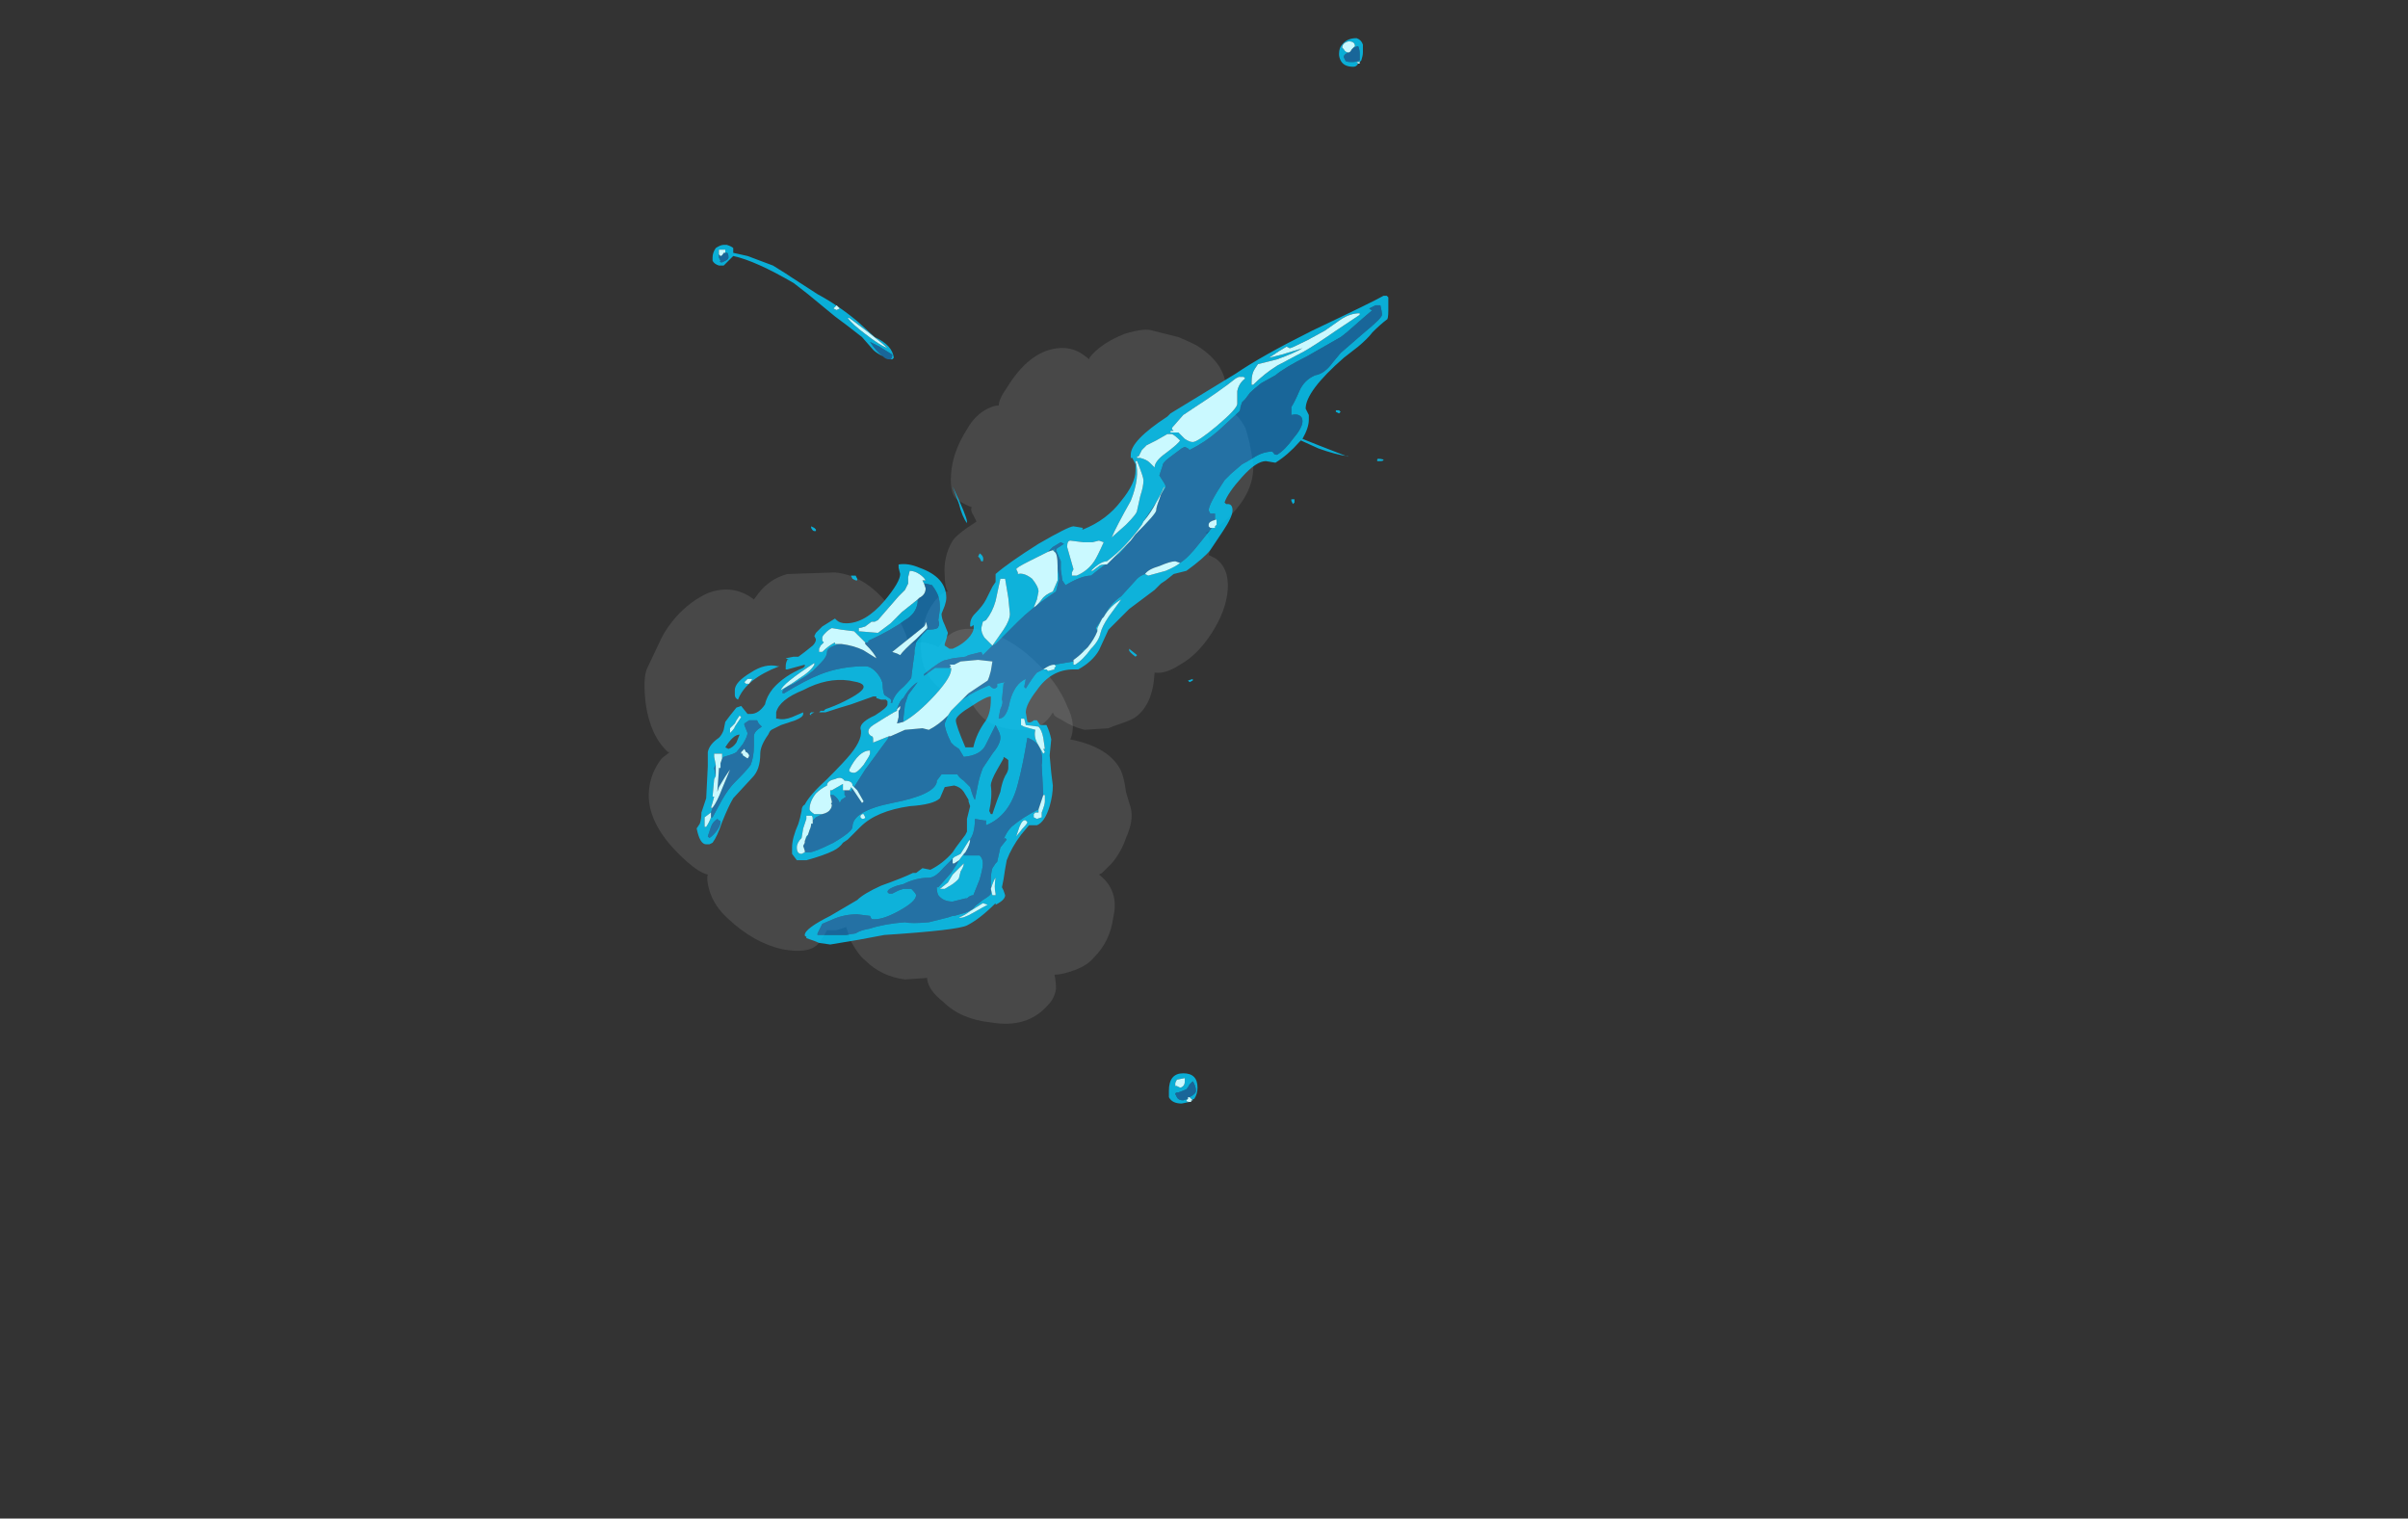 <?xml version="1.0" encoding="UTF-8" standalone="no"?>
<svg xmlns:ffdec="https://www.free-decompiler.com/flash" xmlns:xlink="http://www.w3.org/1999/xlink" ffdec:objectType="frame" height="334.25px" width="530.05px" xmlns="http://www.w3.org/2000/svg">
  <rect width="100%" height="100%" fill="#333333" stroke="none"/>
  <g transform="matrix(1.0, 0.0, 0.0, 1.0, 362.3, 284.2)">
    <use ffdec:characterId="2794" height="33.5" transform="matrix(7.0, 0.0, 0.0, 7.0, -220.5, -275.8)" width="23.4" xlink:href="#shape0"/>
  </g>
  <defs>
    <g id="shape0" transform="matrix(1.0, 0.0, 0.0, 1.0, 31.5, 39.4)">
      <path d="M-25.5 -22.6 Q-24.45 -22.5 -23.65 -21.35 -23.3 -20.85 -23.2 -20.4 L-23.2 -20.3 Q-23.05 -20.4 -22.75 -20.4 -22.4 -20.35 -22.25 -20.25 L-22.1 -20.45 Q-21.65 -21.0 -20.8 -20.75 -20.0 -20.55 -19.25 -19.85 -18.5 -19.15 -18.2 -18.4 -17.9 -17.8 -18.1 -17.35 -16.85 -17.1 -16.5 -16.35 -16.4 -16.1 -16.35 -15.7 -16.25 -15.35 -16.2 -15.2 -16.1 -14.8 -16.35 -14.25 -16.5 -13.8 -16.8 -13.45 L-17.1 -13.15 -17.2 -13.1 Q-16.55 -12.6 -16.75 -11.75 -16.85 -11.0 -17.35 -10.5 -17.55 -10.25 -17.95 -10.1 -18.35 -9.95 -18.6 -9.95 -18.55 -9.75 -18.55 -9.5 -18.6 -9.2 -18.8 -9.0 -19.45 -8.25 -20.6 -8.45 -21.55 -8.55 -22.1 -9.1 -22.55 -9.45 -22.6 -9.8 L-22.6 -9.85 -23.3 -9.8 Q-24.05 -9.9 -24.55 -10.4 -24.75 -10.55 -25.0 -11.0 L-25.15 -11.45 -25.45 -11.35 -25.75 -11.35 Q-25.85 -11.15 -26.05 -10.9 -26.35 -10.6 -27.15 -10.75 -28.05 -10.95 -28.85 -11.7 -29.3 -12.1 -29.45 -12.6 -29.55 -12.95 -29.5 -13.1 -29.75 -13.15 -30.15 -13.5 -31.45 -14.65 -31.35 -15.75 -31.3 -16.3 -30.95 -16.75 L-30.7 -16.95 -30.75 -16.95 Q-31.3 -17.45 -31.45 -18.45 -31.55 -19.3 -31.4 -19.6 L-30.95 -20.55 Q-30.8 -20.85 -30.5 -21.2 -30.05 -21.7 -29.5 -21.95 -28.7 -22.25 -28.05 -21.75 L-27.9 -21.95 Q-27.55 -22.4 -27.0 -22.55 L-25.5 -22.6" fill="#ffffff" fill-opacity="0.102" fill-rule="evenodd" stroke="none"/>
      <path d="M-18.5 -29.65 Q-18.05 -29.7 -17.7 -29.45 L-17.5 -29.3 -17.5 -29.35 Q-17.15 -29.8 -16.4 -30.1 -15.75 -30.3 -15.5 -30.2 L-14.7 -30.0 Q-14.45 -29.9 -14.15 -29.75 -13.65 -29.45 -13.4 -29.05 -13.05 -28.45 -13.35 -27.9 L-13.2 -27.8 Q-12.8 -27.55 -12.6 -27.15 -12.45 -26.75 -12.35 -26.0 -12.3 -25.15 -13.1 -24.35 -13.45 -24.0 -13.75 -23.9 L-13.85 -23.85 Q-13.75 -23.8 -13.7 -23.5 -13.7 -23.25 -13.75 -23.15 -13.65 -23.1 -13.55 -23.05 -13.1 -22.75 -13.15 -22.05 -13.2 -21.4 -13.65 -20.7 -14.1 -20.0 -14.65 -19.7 -15.1 -19.4 -15.45 -19.45 -15.5 -18.45 -16.05 -18.05 -16.2 -17.95 -16.5 -17.85 -16.8 -17.75 -16.9 -17.7 L-17.65 -17.65 Q-18.05 -17.75 -18.35 -17.95 -18.55 -18.05 -18.6 -18.1 L-18.65 -18.2 Q-19.0 -17.6 -19.7 -17.65 -20.25 -17.65 -20.75 -17.95 -20.95 -18.1 -21.15 -18.4 -21.3 -18.65 -21.35 -18.85 -21.5 -18.75 -21.7 -18.75 -21.95 -18.75 -22.1 -18.9 -22.75 -19.3 -22.8 -20.2 -22.8 -21.0 -22.5 -21.5 -22.25 -21.9 -22.0 -22.0 L-21.95 -22.0 Q-22.05 -22.15 -22.05 -22.5 -22.1 -23.1 -21.8 -23.6 -21.7 -23.75 -21.35 -24.0 L-21.05 -24.2 -21.15 -24.4 Q-21.25 -24.55 -21.2 -24.65 -21.35 -24.7 -21.6 -24.85 -21.9 -25.0 -21.85 -25.7 -21.8 -26.4 -21.35 -27.1 -21.1 -27.55 -20.7 -27.75 -20.5 -27.85 -20.35 -27.85 -20.35 -28.05 -20.1 -28.4 -19.4 -29.55 -18.5 -29.65" fill="#ffffff" fill-opacity="0.102" fill-rule="evenodd" stroke="none"/>
      <path d="M-12.4 -28.5 L-12.35 -28.5 Q-12.0 -28.85 -11.6 -29.1 L-10.75 -29.55 Q-10.4 -29.75 -9.75 -30.2 L-9.0 -30.7 -9.0 -30.75 Q-9.3 -30.75 -9.6 -30.55 L-10.1 -30.2 Q-10.2 -30.15 -10.65 -29.9 -11.15 -29.65 -11.2 -29.65 L-11.3 -29.7 -11.55 -29.55 -11.85 -29.35 -11.45 -29.45 -10.8 -29.65 Q-11.05 -29.5 -11.6 -29.3 L-12.2 -29.15 -12.3 -29.0 Q-12.4 -28.85 -12.4 -28.6 L-12.4 -28.5 M-12.8 -28.75 L-12.9 -28.7 Q-13.4 -28.3 -14.25 -27.75 L-14.55 -27.55 -14.9 -27.15 -14.9 -27.1 -14.85 -27.05 -14.95 -27.05 -14.95 -27.0 -14.7 -27.0 Q-14.65 -26.95 -14.5 -26.8 -14.35 -26.7 -14.25 -26.7 -14.1 -26.7 -13.5 -27.2 -12.85 -27.75 -12.85 -27.9 L-12.85 -28.3 Q-12.8 -28.55 -12.6 -28.7 L-12.65 -28.75 -12.8 -28.75 M-13.55 -24.25 L-13.55 -24.45 -13.7 -24.45 -13.75 -24.55 Q-13.75 -24.75 -13.25 -25.5 L-13.05 -25.7 -12.7 -26.0 Q-12.6 -26.05 -12.35 -26.2 -12.05 -26.4 -11.75 -26.4 L-11.7 -26.35 Q-11.7 -26.3 -11.6 -26.3 -11.35 -26.45 -11.1 -26.8 -10.8 -27.15 -10.8 -27.35 -10.8 -27.45 -10.85 -27.5 -10.95 -27.6 -11.15 -27.55 L-11.15 -27.8 Q-11.05 -27.95 -10.9 -28.3 -10.75 -28.65 -10.4 -28.8 -10.1 -28.85 -9.85 -29.2 L-9.6 -29.5 -8.85 -30.15 Q-8.3 -30.6 -8.3 -30.7 -8.3 -30.8 -8.35 -31.0 L-8.5 -31.0 -8.7 -30.9 Q-8.65 -30.85 -8.6 -30.85 L-8.95 -30.55 Q-9.45 -30.1 -9.6 -30.0 L-10.65 -29.4 Q-11.35 -29.05 -11.65 -28.8 L-12.1 -28.55 Q-12.35 -28.35 -12.45 -28.25 L-12.6 -28.05 -12.7 -27.95 -12.75 -27.8 Q-12.75 -27.7 -12.8 -27.65 L-13.45 -27.05 Q-13.85 -26.7 -14.35 -26.45 L-14.4 -26.5 -14.5 -26.55 -14.6 -26.5 -15.0 -26.2 Q-15.2 -26.05 -15.2 -25.95 L-15.3 -25.65 Q-15.1 -25.35 -15.1 -25.3 -15.1 -25.25 -15.25 -25.05 L-15.15 -25.25 -15.15 -25.3 Q-15.25 -25.05 -15.4 -24.8 L-15.8 -24.2 -15.85 -24.1 Q-16.35 -23.4 -16.95 -22.95 -17.15 -22.95 -17.45 -22.65 L-17.4 -22.65 -17.2 -22.8 Q-17.15 -22.85 -17.0 -22.85 L-17.2 -22.7 -17.45 -22.5 Q-17.75 -22.5 -18.25 -22.2 L-18.35 -22.35 -18.4 -22.7 -18.4 -22.95 -18.55 -23.3 Q-18.55 -23.35 -18.45 -23.4 L-18.3 -23.5 -18.4 -23.55 -18.65 -23.4 -18.8 -23.25 -19.4 -22.95 Q-19.8 -22.75 -19.8 -22.7 L-19.75 -22.6 -19.75 -22.55 Q-19.55 -22.6 -19.3 -22.4 -19.1 -22.15 -19.1 -22.0 L-19.15 -21.75 -19.25 -21.5 Q-19.15 -21.55 -19.0 -21.75 -18.9 -21.9 -18.65 -22.0 L-18.5 -22.35 -18.5 -22.8 -18.5 -22.75 -18.45 -22.4 -18.55 -22.0 -18.7 -21.9 Q-19.35 -21.45 -19.75 -21.05 L-20.45 -20.35 -20.55 -20.3 -20.85 -20.0 -20.9 -20.1 -21.3 -20.0 -21.4 -19.95 -21.8 -19.9 -22.0 -19.85 Q-22.15 -19.85 -22.7 -19.4 L-22.7 -19.35 -22.35 -19.6 -22.25 -19.6 -21.9 -19.6 Q-21.95 -19.6 -21.85 -19.6 -21.8 -19.35 -22.35 -18.75 -22.9 -18.15 -23.35 -17.9 L-23.35 -18.0 -23.3 -18.45 -23.2 -18.75 -22.9 -19.15 Q-23.15 -19.0 -23.35 -18.65 L-23.35 -18.65 Q-23.45 -18.6 -23.55 -18.3 L-23.55 -18.25 -23.65 -18.2 -23.9 -18.05 -24.3 -17.8 Q-24.45 -17.7 -24.45 -17.6 -24.45 -17.5 -24.35 -17.45 -24.3 -17.45 -24.3 -17.35 L-24.3 -17.25 -23.8 -17.45 -23.85 -17.35 -24.0 -17.15 -24.55 -16.4 -24.9 -15.85 -24.95 -15.9 Q-24.95 -16.05 -25.2 -16.05 -25.3 -16.2 -25.5 -16.1 -25.75 -16.05 -25.75 -15.9 -25.95 -15.8 -26.1 -15.65 -26.3 -15.4 -26.3 -15.15 -26.3 -15.1 -26.15 -15.0 L-25.9 -15.0 -26.1 -14.9 -26.2 -14.8 -26.2 -14.85 Q-26.2 -14.95 -26.25 -14.95 L-26.4 -14.95 -26.4 -14.85 -26.5 -14.55 -26.55 -14.25 Q-26.7 -14.1 -26.7 -13.95 -26.7 -13.75 -26.55 -13.75 L-26.45 -13.8 -26.3 -13.8 Q-26.15 -13.8 -25.55 -14.1 -24.95 -14.45 -24.95 -14.6 -24.95 -15.1 -23.7 -15.35 -22.4 -15.6 -22.3 -16.0 L-22.3 -16.05 -22.15 -16.25 -21.65 -16.25 Q-21.6 -16.15 -21.45 -16.05 L-21.25 -15.85 Q-21.15 -15.5 -21.1 -15.45 L-21.0 -15.95 Q-20.95 -16.2 -20.85 -16.45 L-20.55 -16.9 Q-20.3 -17.2 -20.3 -17.4 -20.3 -17.5 -20.35 -17.6 L-20.45 -17.8 -20.75 -17.2 Q-20.9 -16.85 -21.45 -16.8 L-21.6 -17.05 -21.75 -17.15 Q-21.8 -17.2 -21.85 -17.25 -22.05 -17.65 -22.05 -17.85 L-21.95 -18.1 -21.85 -18.25 -21.55 -18.55 -21.5 -18.6 Q-21.15 -18.85 -20.65 -19.05 -20.55 -18.95 -20.5 -18.95 -20.45 -18.95 -20.4 -19.0 L-20.4 -19.1 -20.15 -19.15 -20.2 -19.1 -20.25 -18.6 Q-20.2 -18.5 -20.3 -18.3 L-20.35 -18.05 -20.35 -18.0 Q-20.1 -18.0 -20.0 -18.55 -19.85 -19.1 -19.5 -19.25 L-19.55 -19.0 -19.5 -18.95 Q-19.25 -19.35 -19.15 -19.45 L-18.95 -19.55 -18.85 -19.55 -18.8 -19.5 -18.6 -19.55 -18.6 -19.6 -18.55 -19.65 -18.6 -19.7 -18.0 -19.8 -18.0 -19.7 -17.95 -19.7 Q-17.7 -19.85 -17.45 -20.2 -17.2 -20.45 -17.15 -20.7 -17.1 -20.9 -16.9 -21.2 L-16.5 -21.75 Q-16.85 -21.55 -17.05 -21.2 L-17.0 -21.3 Q-16.8 -21.65 -16.5 -21.85 L-16.0 -22.4 Q-15.9 -22.5 -15.75 -22.55 L-15.65 -22.5 Q-15.45 -22.55 -15.1 -22.65 -14.75 -22.8 -14.65 -22.9 -14.4 -23.05 -14.05 -23.5 L-13.65 -24.0 -13.55 -24.0 -13.55 -24.05 -13.5 -24.1 -13.5 -24.2 Q-13.5 -24.3 -13.55 -24.25 M-16.2 -23.6 L-16.25 -23.55 Q-16.4 -23.35 -16.55 -23.2 L-16.75 -23.05 -16.8 -23.0 -16.2 -23.6 M-9.2 -39.1 L-9.15 -39.15 Q-9.15 -39.3 -9.35 -39.3 -9.55 -39.25 -9.55 -39.1 L-9.5 -39.05 Q-9.45 -38.95 -9.35 -38.95 -9.5 -38.9 -9.5 -38.8 L-9.45 -38.7 Q-9.45 -38.65 -9.25 -38.65 -9.1 -38.65 -9.0 -38.7 -9.0 -38.8 -9.0 -38.9 -9.0 -39.05 -9.05 -39.15 L-9.2 -39.1 M-9.05 -38.6 Q-9.1 -38.5 -9.2 -38.5 -9.5 -38.5 -9.6 -38.7 -9.65 -38.8 -9.65 -38.9 -9.65 -39.1 -9.55 -39.2 -9.4 -39.4 -9.1 -39.4 -8.95 -39.35 -8.9 -39.2 L-8.9 -38.95 Q-8.9 -38.85 -8.95 -38.7 L-9.0 -38.65 -9.1 -38.65 -9.05 -38.6 M-9.5 -29.35 Q-10.7 -28.3 -10.7 -27.75 L-10.6 -27.55 -10.6 -27.4 Q-10.6 -27.15 -10.8 -26.8 L-10.3 -26.6 -9.4 -26.25 -9.35 -26.25 Q-9.75 -26.3 -10.3 -26.5 L-10.85 -26.75 -10.9 -26.7 Q-11.25 -26.3 -11.65 -26.05 L-11.95 -26.1 Q-12.25 -26.1 -12.7 -25.6 -13.15 -25.1 -13.25 -24.8 L-13.2 -24.75 -13.15 -24.75 Q-13.0 -24.75 -13.0 -24.55 -13.0 -24.35 -13.3 -23.9 L-13.7 -23.3 Q-13.9 -23.05 -14.45 -22.65 L-14.85 -22.55 -15.1 -22.35 -15.25 -22.25 -15.45 -22.05 -16.25 -21.45 -16.9 -20.8 -17.2 -20.15 Q-17.4 -19.8 -17.85 -19.55 L-18.0 -19.55 Q-18.7 -19.55 -19.15 -18.9 -19.5 -18.45 -19.5 -18.2 L-19.45 -17.9 Q-19.35 -17.85 -19.25 -17.95 L-19.15 -17.95 -19.05 -17.8 -18.85 -17.8 Q-18.75 -17.6 -18.7 -17.35 L-18.75 -16.85 -18.7 -16.3 -18.65 -15.9 Q-18.65 -15.6 -18.75 -15.25 -18.9 -14.75 -19.15 -14.65 L-19.4 -14.65 -19.65 -14.35 Q-19.95 -13.95 -20.1 -13.55 -20.15 -13.3 -20.2 -12.95 L-20.25 -12.7 -20.2 -12.6 -20.15 -12.45 Q-20.15 -12.3 -20.45 -12.15 L-20.45 -12.2 Q-20.95 -11.7 -21.35 -11.5 -21.65 -11.35 -23.95 -11.2 L-24.75 -11.05 -25.65 -10.9 -26.0 -10.95 Q-26.1 -11.0 -26.4 -11.1 L-26.4 -11.15 Q-26.45 -11.15 -26.45 -11.2 -26.45 -11.4 -25.65 -11.8 L-24.8 -12.3 Q-24.6 -12.5 -24.05 -12.75 -23.35 -13.0 -23.05 -13.15 L-22.95 -13.15 -22.75 -13.3 -22.5 -13.25 Q-22.1 -13.45 -21.8 -13.8 L-21.7 -13.95 -21.4 -14.35 -21.35 -14.45 -21.35 -14.85 -21.25 -15.25 -21.3 -15.4 -21.3 -15.45 -21.45 -15.7 Q-21.55 -15.85 -21.75 -15.9 L-22.05 -15.85 -22.2 -15.5 Q-22.4 -15.3 -23.15 -15.25 -24.2 -15.1 -24.7 -14.6 L-25.1 -14.2 -25.25 -14.1 Q-25.35 -13.95 -25.55 -13.85 -25.85 -13.7 -26.4 -13.55 L-26.7 -13.55 -26.85 -13.75 -26.85 -13.95 Q-26.85 -14.25 -26.65 -14.7 -26.6 -14.85 -26.55 -15.1 -26.55 -15.25 -26.45 -15.3 -26.3 -15.6 -25.75 -16.1 -25.2 -16.65 -25.0 -16.9 -24.6 -17.4 -24.7 -17.7 -24.7 -17.9 -24.25 -18.1 -23.85 -18.35 -23.85 -18.45 -23.85 -18.5 -23.85 -18.55 L-23.9 -18.6 -24.05 -18.6 -24.2 -18.65 -24.2 -18.7 -24.3 -18.7 -25.0 -18.45 Q-25.35 -18.35 -25.8 -18.2 L-25.95 -18.2 Q-26.05 -18.2 -26.0 -18.2 L-25.95 -18.25 -25.85 -18.25 -25.8 -18.3 Q-25.5 -18.4 -25.2 -18.55 -24.6 -18.85 -24.6 -19.0 -24.6 -19.1 -24.8 -19.15 L-25.05 -19.2 Q-25.75 -19.3 -26.5 -18.9 -27.25 -18.6 -27.35 -18.2 L-27.35 -18.0 -27.3 -18.0 Q-27.1 -17.95 -26.85 -18.05 L-26.5 -18.2 Q-26.5 -18.25 -26.5 -18.15 -26.5 -18.05 -26.75 -17.95 L-27.2 -17.8 Q-27.3 -17.75 -27.5 -17.65 L-27.55 -17.6 -27.6 -17.5 Q-27.85 -17.15 -27.85 -16.9 -27.85 -16.4 -28.1 -16.15 L-28.7 -15.5 Q-28.85 -15.25 -29.05 -14.75 -29.2 -14.3 -29.35 -14.1 L-29.45 -14.05 -29.55 -14.05 Q-29.75 -14.05 -29.85 -14.55 L-29.75 -14.7 Q-29.7 -14.85 -29.7 -15.05 L-29.55 -15.5 -29.5 -16.5 Q-29.5 -16.6 -29.5 -16.95 -29.45 -17.2 -29.15 -17.4 -29.05 -17.5 -29.0 -17.65 L-28.95 -17.9 -28.8 -18.1 -28.6 -18.35 -28.45 -18.4 -28.25 -18.15 -28.15 -18.15 Q-27.9 -18.15 -27.7 -18.45 -27.65 -18.7 -27.45 -18.95 -27.1 -19.35 -26.5 -19.6 L-26.45 -19.65 -26.45 -19.7 -27.0 -19.55 -27.05 -19.55 -27.05 -19.65 Q-27.05 -19.75 -27.0 -19.85 L-26.95 -19.85 -27.05 -19.9 -26.8 -19.95 -26.65 -19.95 -26.45 -20.1 -26.2 -20.3 Q-26.1 -20.4 -26.1 -20.5 L-26.15 -20.6 -26.1 -20.7 -25.9 -20.9 -25.5 -21.15 -25.45 -21.1 Q-25.35 -21.0 -25.15 -21.0 -24.55 -21.0 -23.95 -21.7 -23.45 -22.3 -23.45 -22.55 L-23.5 -22.75 -23.5 -22.85 Q-23.2 -22.9 -22.85 -22.75 -22.0 -22.45 -22.0 -21.8 -22.0 -21.7 -22.05 -21.55 L-22.15 -21.3 Q-22.15 -21.15 -22.05 -20.95 L-21.95 -20.7 -22.0 -20.5 -22.05 -20.35 -22.05 -20.3 -21.9 -20.2 -21.8 -20.2 Q-21.45 -20.35 -21.25 -20.6 -21.1 -20.8 -21.15 -20.95 L-21.2 -20.9 -21.25 -20.9 -21.25 -20.95 Q-21.25 -21.15 -21.1 -21.3 -20.85 -21.55 -20.75 -21.75 L-20.55 -22.15 -20.45 -22.3 Q-20.45 -22.4 -20.45 -22.55 -20.05 -22.9 -19.1 -23.5 -18.15 -24.05 -18.0 -24.05 L-17.7 -24.0 Q-17.75 -23.95 -17.7 -23.95 -16.95 -24.25 -16.5 -24.85 -16.05 -25.4 -16.05 -25.8 L-16.05 -26.0 Q-16.1 -26.1 -16.15 -26.2 L-16.2 -26.2 -16.2 -26.3 Q-16.2 -26.75 -15.05 -27.5 L-14.95 -27.6 -12.9 -28.85 Q-12.1 -29.4 -10.5 -30.2 -8.6 -31.1 -8.25 -31.3 L-8.15 -31.3 -8.1 -31.25 -8.1 -31.15 Q-8.1 -31.05 -8.1 -30.85 -8.1 -30.55 -8.15 -30.55 -8.35 -30.4 -8.6 -30.15 -8.75 -29.95 -9.05 -29.7 L-9.5 -29.35 M-24.0 -29.4 Q-24.2 -29.5 -24.3 -29.6 L-24.65 -30.0 Q-24.85 -30.15 -25.1 -30.35 L-25.5 -30.65 -26.35 -31.35 -26.8 -31.7 Q-28.0 -32.4 -28.7 -32.55 L-29.0 -32.25 -29.15 -32.25 Q-29.3 -32.3 -29.35 -32.4 L-29.35 -32.5 Q-29.35 -32.65 -29.25 -32.8 -29.1 -32.9 -29.0 -32.9 L-28.9 -32.9 Q-28.75 -32.85 -28.7 -32.8 L-28.7 -32.65 -28.25 -32.55 -27.45 -32.25 -27.05 -32.0 -26.9 -31.9 -26.05 -31.35 Q-25.4 -31.0 -24.8 -30.5 L-24.25 -30.0 Q-23.7 -29.75 -23.65 -29.35 L-23.7 -29.3 -23.75 -29.3 Q-23.7 -29.35 -23.7 -29.45 L-24.1 -29.7 -24.4 -29.85 Q-24.2 -29.55 -24.0 -29.4 M-28.95 -32.65 L-28.95 -32.75 -29.15 -32.75 -29.15 -32.6 -29.15 -32.5 -29.1 -32.4 Q-29.15 -32.35 -29.05 -32.35 L-28.95 -32.4 Q-28.85 -32.45 -28.85 -32.5 -28.85 -32.65 -28.9 -32.65 L-28.95 -32.65 M-25.05 -30.6 L-25.1 -30.6 Q-24.95 -30.4 -24.55 -30.1 -24.1 -29.75 -23.85 -29.65 -24.0 -29.8 -24.45 -30.15 L-25.05 -30.6 M-25.45 -31.0 L-25.55 -30.9 -25.45 -30.85 -25.35 -30.9 -25.45 -31.0 M-26.1 -23.95 L-26.1 -23.9 -26.15 -23.9 Q-26.2 -23.9 -26.25 -24.0 L-26.25 -24.05 -26.15 -24.0 -26.1 -23.95 M-25.0 -22.5 L-24.85 -22.5 -24.8 -22.4 -24.8 -22.35 -24.85 -22.35 -24.95 -22.4 -25.0 -22.5 M-22.7 -22.25 L-22.75 -22.35 -22.65 -22.35 Q-22.7 -22.45 -22.85 -22.55 -23.0 -22.65 -23.15 -22.65 L-23.2 -22.45 -23.2 -22.25 Q-23.25 -22.15 -23.3 -22.05 L-23.5 -21.85 Q-23.8 -21.5 -24.15 -21.1 L-24.25 -21.05 -24.35 -21.05 -24.55 -20.9 Q-24.7 -20.85 -24.75 -20.85 L-24.75 -20.75 -24.15 -20.7 -23.75 -21.0 -23.4 -21.35 -22.9 -21.75 -22.9 -21.65 Q-22.95 -21.3 -23.3 -21.1 -23.7 -20.8 -24.45 -20.45 L-24.45 -20.4 -24.55 -20.4 -24.9 -20.75 -25.3 -20.8 -25.6 -20.85 Q-25.7 -20.8 -25.8 -20.7 -25.9 -20.6 -25.9 -20.55 L-25.9 -20.45 -25.85 -20.4 -25.95 -20.3 -26.0 -20.2 -26.0 -20.1 -25.9 -20.1 Q-25.7 -20.3 -25.5 -20.4 L-25.5 -20.35 -25.3 -20.35 -25.35 -20.35 Q-25.75 -20.25 -25.75 -20.1 -25.75 -19.95 -25.95 -19.75 L-26.2 -19.5 -26.4 -19.35 -26.8 -19.1 Q-27.15 -18.95 -27.15 -18.85 L-27.15 -18.8 -27.1 -18.8 Q-26.45 -19.2 -25.95 -19.4 -25.3 -19.65 -24.55 -19.65 -24.35 -19.65 -24.15 -19.4 -24.0 -19.2 -24.0 -19.05 -24.0 -18.9 -23.95 -18.75 L-23.8 -18.65 Q-23.7 -18.6 -23.75 -18.5 L-23.7 -18.5 Q-23.65 -18.75 -23.35 -19.0 -23.1 -19.25 -23.1 -19.3 L-23.05 -19.7 -23.0 -20.05 -23.0 -20.15 -22.95 -20.4 Q-22.9 -20.5 -22.6 -20.8 -22.25 -20.8 -22.25 -20.9 -22.2 -20.95 -22.25 -21.1 L-22.2 -21.45 Q-22.2 -21.7 -22.25 -21.85 -22.3 -22.0 -22.45 -22.2 L-22.65 -22.25 -22.7 -22.25 M-24.05 -22.1 L-24.05 -22.1 M-28.95 -17.1 L-28.85 -17.05 Q-28.7 -17.1 -28.6 -17.25 L-28.5 -17.5 Q-28.7 -17.5 -28.95 -17.1 M-29.05 -16.75 L-29.05 -16.9 -29.3 -16.9 -29.3 -16.8 -29.25 -16.55 -29.3 -16.45 -29.25 -16.2 -29.3 -16.1 -29.35 -15.55 -29.3 -15.55 Q-29.35 -15.35 -29.4 -15.2 L-29.35 -15.2 -29.4 -15.05 -29.6 -14.9 -29.6 -14.6 -29.55 -14.6 Q-29.45 -14.75 -29.4 -14.9 L-29.35 -14.9 -29.05 -15.45 Q-28.85 -15.8 -28.65 -16.0 -28.25 -16.4 -28.15 -16.55 -28.05 -16.8 -28.05 -17.15 L-28.05 -17.45 Q-28.05 -17.6 -27.8 -17.75 L-27.9 -17.85 -27.95 -17.95 -28.2 -17.95 -28.35 -17.85 -28.35 -17.8 -28.25 -17.55 Q-28.25 -17.45 -28.4 -17.2 L-28.6 -16.95 Q-28.65 -16.9 -29.0 -16.8 L-29.05 -16.75 M-29.1 -14.75 Q-29.1 -14.8 -29.15 -14.8 L-29.2 -14.85 Q-29.35 -14.75 -29.4 -14.6 L-29.5 -14.3 -29.45 -14.25 Q-29.35 -14.3 -29.2 -14.5 -29.1 -14.65 -29.1 -14.75 M-27.25 -19.65 Q-28.3 -19.25 -28.55 -18.6 -28.65 -18.65 -28.65 -18.75 L-28.65 -18.9 Q-28.65 -19.15 -28.15 -19.45 -27.7 -19.75 -27.3 -19.65 L-27.25 -19.65 M-28.6 -17.95 L-28.65 -17.85 -28.8 -17.7 -28.8 -17.55 Q-28.65 -17.7 -28.65 -17.75 L-28.45 -18.05 -28.5 -18.1 -28.6 -17.95 M-28.1 -19.25 L-28.25 -19.25 -28.35 -19.15 -28.3 -19.1 -28.2 -19.1 -28.1 -19.25 M-26.15 -19.7 L-26.15 -19.75 Q-27.15 -19.1 -27.2 -18.9 -26.85 -19.1 -26.65 -19.25 -26.25 -19.5 -26.15 -19.7 M-26.15 -18.2 L-26.25 -18.15 -26.25 -18.1 -26.3 -18.15 -26.25 -18.2 -26.15 -18.2 M-26.25 -14.7 L-26.2 -14.7 -26.25 -14.7 M-26.35 -14.35 L-26.45 -14.15 -26.4 -14.3 -26.35 -14.35 M-24.4 -16.9 L-24.4 -17.0 Q-24.75 -17.0 -25.05 -16.4 L-25.05 -16.35 Q-25.0 -16.3 -24.9 -16.3 -24.8 -16.3 -24.6 -16.55 -24.4 -16.85 -24.4 -16.9 M-24.95 -15.8 L-25.0 -15.7 -25.05 -15.75 Q-25.0 -15.8 -25.0 -15.85 L-24.95 -15.8 M-25.2 -15.75 L-25.2 -15.6 -25.15 -15.55 -25.3 -15.45 -25.35 -15.35 Q-25.4 -15.5 -25.55 -15.6 L-25.65 -15.6 -25.65 -15.75 -25.6 -15.75 -25.25 -15.95 -25.25 -15.75 -25.2 -15.75 M-25.6 -15.4 L-25.6 -15.35 -25.6 -15.4 M-24.7 -14.9 L-24.65 -14.85 Q-24.55 -14.85 -24.55 -14.9 L-24.6 -15.0 -24.65 -15.0 -24.7 -14.95 -24.7 -14.9 M-21.8 -13.6 L-22.1 -13.3 Q-22.35 -13.0 -22.55 -13.0 -22.95 -13.0 -23.35 -12.8 L-23.55 -12.75 Q-23.85 -12.65 -23.85 -12.55 L-23.8 -12.5 -23.7 -12.5 -23.5 -12.6 -23.35 -12.65 -23.1 -12.65 Q-22.95 -12.5 -22.95 -12.45 -22.95 -12.25 -23.5 -11.95 -24.05 -11.65 -24.35 -11.7 L-24.4 -11.8 -24.8 -11.85 Q-25.2 -11.85 -25.55 -11.7 L-25.9 -11.55 -26.05 -11.25 -26.05 -11.2 -25.15 -11.2 -24.85 -11.25 Q-24.7 -11.35 -24.4 -11.4 -23.95 -11.55 -23.3 -11.6 -23.1 -11.55 -22.55 -11.6 L-21.95 -11.75 -21.8 -11.8 -21.75 -11.8 -21.4 -11.9 Q-21.15 -12.0 -21.1 -12.1 L-20.85 -12.3 Q-20.6 -12.45 -20.6 -12.5 L-20.6 -12.9 Q-20.6 -13.15 -20.55 -13.3 L-20.45 -13.45 -20.4 -13.5 -20.3 -13.95 -20.1 -14.2 -20.15 -14.25 -20.2 -14.2 Q-20.1 -14.45 -19.95 -14.6 -19.6 -14.9 -19.1 -15.15 L-19.1 -15.05 -19.2 -15.05 -19.25 -15.0 -19.25 -14.9 -19.15 -14.85 -19.0 -14.9 -19.0 -15.05 Q-18.9 -15.3 -18.9 -15.4 L-18.9 -15.6 -18.95 -15.6 -19.0 -16.55 Q-18.95 -16.8 -19.05 -17.05 -19.15 -17.3 -19.45 -17.4 -19.6 -16.5 -19.75 -15.95 -20.0 -14.95 -20.75 -14.65 L-20.75 -14.8 -20.8 -14.8 -21.1 -14.85 Q-21.1 -14.35 -21.3 -14.15 L-21.55 -13.75 -21.75 -13.65 -21.8 -13.6 M-8.25 -26.15 Q-8.25 -26.1 -8.35 -26.1 L-8.45 -26.1 -8.45 -26.15 Q-8.45 -26.2 -8.25 -26.15 M-9.6 -27.65 L-9.65 -27.6 -9.75 -27.65 -9.75 -27.7 -9.65 -27.7 -9.6 -27.65 M-11.1 -24.75 L-11.15 -24.85 -11.15 -24.9 -11.05 -24.9 -11.05 -24.8 -11.1 -24.75 M-15.7 -26.6 L-15.85 -26.45 -15.95 -26.25 -16.0 -26.25 -16.0 -26.2 -15.9 -26.2 Q-15.7 -26.15 -15.6 -26.05 L-15.45 -25.9 Q-15.45 -26.1 -15.1 -26.35 -14.7 -26.65 -14.65 -26.75 -14.8 -26.9 -14.9 -26.95 L-15.05 -26.95 -15.4 -26.75 -15.7 -26.6 M-17.05 -23.55 L-17.2 -23.6 -17.4 -23.55 -17.7 -23.55 -18.1 -23.6 Q-18.2 -23.6 -18.2 -23.4 L-18.0 -22.7 -18.05 -22.6 -18.05 -22.5 -17.9 -22.5 Q-17.55 -22.65 -17.35 -22.95 -17.25 -23.1 -17.05 -23.55 M-16.0 -26.1 L-16.05 -26.1 Q-15.9 -25.6 -16.2 -24.85 -16.65 -24.05 -16.8 -23.7 L-16.35 -24.1 Q-16.0 -24.45 -16.0 -24.55 L-15.9 -25.0 Q-15.8 -25.3 -15.8 -25.5 -15.8 -25.6 -16.0 -26.1 M-21.8 -25.3 Q-21.35 -24.35 -21.35 -24.2 L-21.35 -24.15 Q-21.5 -24.35 -21.6 -24.75 L-21.8 -25.3 M-21.0 -23.1 L-20.95 -23.2 Q-20.8 -23.1 -20.85 -22.95 L-20.9 -22.95 -20.95 -23.05 -21.0 -23.1 M-18.6 -23.25 L-18.65 -23.3 -18.6 -23.35 -18.6 -23.25 M-20.3 -22.4 L-20.45 -21.7 Q-20.55 -21.35 -20.75 -21.1 L-20.85 -21.05 -20.9 -20.85 Q-20.9 -20.7 -20.8 -20.55 L-20.55 -20.3 -20.2 -20.8 Q-20.0 -21.1 -20.0 -21.3 L-20.05 -21.8 -20.15 -22.4 -20.3 -22.4 M-17.55 -20.25 L-17.7 -20.1 -17.7 -20.15 Q-17.6 -20.2 -17.55 -20.25 M-19.65 -18.0 L-19.65 -17.8 -19.55 -17.75 -19.2 -17.65 Q-19.25 -17.45 -19.15 -17.25 L-18.95 -16.9 -18.9 -16.95 -18.95 -17.05 -18.9 -17.05 -18.95 -17.4 Q-19.0 -17.65 -19.1 -17.75 L-19.5 -17.8 -19.55 -18.0 -19.65 -18.0 M-20.6 -18.7 Q-20.75 -18.7 -21.2 -18.4 -21.7 -18.1 -21.7 -17.95 -21.7 -17.8 -21.4 -17.1 L-21.15 -17.1 Q-21.05 -17.55 -20.75 -17.95 -20.6 -18.2 -20.6 -18.6 L-20.6 -18.7 M-20.65 -15.1 L-20.6 -15.0 -20.55 -15.0 -20.5 -15.15 Q-20.4 -15.45 -20.3 -15.7 -20.25 -16.0 -20.15 -16.2 -20.05 -16.35 -20.05 -16.45 L-20.05 -16.7 Q-20.1 -16.75 -20.2 -16.8 L-20.2 -16.75 -20.4 -16.4 Q-20.6 -16.05 -20.6 -15.9 -20.55 -15.55 -20.65 -15.1 M-19.8 -14.3 L-19.6 -14.55 Q-19.45 -14.7 -19.45 -14.75 L-19.5 -14.8 Q-19.6 -14.85 -19.7 -14.6 L-19.8 -14.3 M-19.05 -17.4 L-19.05 -17.4 M-14.25 -19.2 L-14.35 -19.15 -14.4 -19.2 -14.25 -19.25 -14.25 -19.2 M-17.1 -21.15 L-17.25 -20.85 -17.25 -20.75 -17.3 -20.85 -17.1 -21.15 M-16.0 -20.0 L-16.05 -19.95 Q-16.25 -20.1 -16.25 -20.15 L-16.25 -20.2 -16.0 -20.0 M-21.45 -13.75 L-21.45 -13.7 -20.95 -13.7 Q-20.85 -13.6 -20.85 -13.45 -20.85 -13.3 -20.95 -12.95 L-21.15 -12.45 Q-21.25 -12.45 -21.35 -12.35 L-21.4 -12.35 -21.8 -12.25 Q-22.1 -12.25 -22.25 -12.45 -22.3 -12.55 -22.3 -12.7 L-22.25 -12.7 -21.85 -13.15 Q-21.65 -13.45 -21.6 -13.55 L-21.45 -13.75 M-21.45 -13.45 L-21.8 -13.1 -21.95 -12.85 -22.2 -12.65 -22.05 -12.65 -21.8 -12.8 Q-21.6 -12.95 -21.6 -13.0 L-21.55 -13.2 Q-21.45 -13.35 -21.45 -13.45 M-20.7 -12.15 L-20.85 -12.2 -21.25 -11.95 Q-21.45 -11.8 -21.6 -11.75 -21.5 -11.7 -21.15 -11.9 -20.8 -12.1 -20.7 -12.15 M-20.45 -12.5 Q-20.5 -12.7 -20.45 -13.0 -20.5 -12.95 -20.6 -12.65 L-20.55 -12.45 Q-20.5 -12.45 -20.45 -12.45 L-20.45 -12.5 M-14.35 -6.1 Q-14.15 -6.2 -14.15 -6.3 -14.15 -6.45 -14.25 -6.6 L-14.35 -6.5 Q-14.4 -6.4 -14.45 -6.35 -14.55 -6.3 -14.7 -6.25 -14.8 -6.25 -14.8 -6.2 L-14.75 -6.1 Q-14.7 -6.0 -14.55 -6.0 L-14.4 -6.05 -14.45 -6.0 Q-14.45 -5.95 -14.35 -5.95 L-14.6 -5.9 Q-14.9 -5.9 -15.0 -6.1 L-15.0 -6.3 Q-15.0 -6.85 -14.55 -6.85 -14.1 -6.85 -14.1 -6.4 -14.1 -6.2 -14.2 -6.05 L-14.3 -6.0 -14.25 -6.0 -14.35 -6.1 M-14.5 -6.7 L-14.75 -6.65 -14.8 -6.55 -14.8 -6.45 -14.75 -6.45 -14.65 -6.4 Q-14.6 -6.4 -14.55 -6.45 -14.5 -6.5 -14.5 -6.6 L-14.5 -6.7" fill="#00cdff" fill-opacity="0.8" fill-rule="evenodd" stroke="none"/>
      <path d="M-15.25 -25.05 Q-15.1 -25.25 -15.1 -25.3 -15.1 -25.35 -15.3 -25.65 L-15.2 -25.95 Q-15.2 -26.05 -15.0 -26.2 L-14.6 -26.5 -14.5 -26.55 -14.4 -26.5 -14.35 -26.45 Q-13.85 -26.7 -13.45 -27.05 L-12.8 -27.65 Q-12.75 -27.7 -12.75 -27.8 L-12.7 -27.95 -12.6 -28.05 -12.45 -28.25 Q-12.35 -28.35 -12.1 -28.55 L-11.65 -28.8 Q-11.35 -29.05 -10.65 -29.4 L-9.6 -30.0 Q-9.45 -30.1 -8.95 -30.55 L-8.6 -30.85 Q-8.65 -30.85 -8.7 -30.9 L-8.5 -31.0 -8.35 -31.0 Q-8.3 -30.8 -8.3 -30.7 -8.3 -30.6 -8.85 -30.15 L-9.6 -29.5 -9.85 -29.2 Q-10.1 -28.85 -10.4 -28.8 -10.75 -28.65 -10.9 -28.3 -11.05 -27.95 -11.15 -27.8 L-11.15 -27.55 Q-10.95 -27.6 -10.85 -27.5 -10.8 -27.45 -10.8 -27.35 -10.8 -27.15 -11.1 -26.8 -11.35 -26.45 -11.6 -26.3 -11.7 -26.3 -11.7 -26.35 L-11.75 -26.4 Q-12.05 -26.4 -12.35 -26.2 -12.6 -26.05 -12.7 -26.0 L-13.05 -25.7 -13.25 -25.5 Q-13.75 -24.75 -13.75 -24.55 L-13.7 -24.45 -13.55 -24.45 -13.55 -24.25 Q-13.75 -24.2 -13.75 -24.1 L-13.75 -24.05 -13.7 -24.0 Q-13.75 -24.0 -13.65 -24.0 L-14.05 -23.5 Q-14.4 -23.05 -14.65 -22.9 L-14.8 -22.95 Q-14.95 -22.95 -15.3 -22.8 -15.65 -22.7 -15.75 -22.55 -15.9 -22.5 -16.0 -22.4 L-16.5 -21.85 Q-16.8 -21.65 -17.0 -21.3 L-17.05 -21.2 -17.1 -21.15 -17.3 -20.85 -17.25 -20.75 Q-17.35 -20.5 -17.55 -20.25 -17.6 -20.2 -17.7 -20.15 L-17.7 -20.1 Q-17.85 -19.95 -18.0 -19.85 L-18.0 -19.8 -18.6 -19.7 Q-18.75 -19.7 -18.95 -19.55 L-19.15 -19.45 Q-19.25 -19.35 -19.5 -18.95 L-19.55 -19.0 -19.5 -19.25 Q-19.85 -19.1 -20.0 -18.55 -20.1 -18.0 -20.35 -18.0 L-20.35 -18.05 -20.3 -18.3 Q-20.2 -18.5 -20.25 -18.6 L-20.2 -19.1 -20.15 -19.15 -20.4 -19.1 -20.4 -19.0 Q-20.45 -18.95 -20.5 -18.95 -20.55 -18.95 -20.65 -19.05 -21.15 -18.85 -21.5 -18.6 L-21.55 -18.55 -21.3 -18.8 -20.7 -19.2 Q-20.65 -19.3 -20.6 -19.5 L-20.55 -19.8 -21.0 -19.85 -21.55 -19.8 -21.75 -19.7 -21.9 -19.7 -21.85 -19.65 -21.9 -19.6 -22.25 -19.6 -22.35 -19.6 -22.7 -19.35 -22.7 -19.4 Q-22.15 -19.85 -22.0 -19.85 L-21.8 -19.9 -21.4 -19.95 -21.3 -20.0 -20.9 -20.1 -20.85 -20.0 -20.55 -20.3 -20.45 -20.35 -19.75 -21.05 Q-19.35 -21.45 -18.7 -21.9 L-18.55 -22.0 -18.45 -22.4 -18.5 -22.75 -18.5 -22.8 Q-18.5 -23.2 -18.6 -23.25 L-18.6 -23.35 -18.65 -23.3 -18.8 -23.25 -18.65 -23.4 -18.4 -23.55 -18.3 -23.5 -18.45 -23.4 Q-18.55 -23.35 -18.55 -23.3 L-18.4 -22.95 -18.4 -22.7 -18.35 -22.35 -18.25 -22.2 Q-17.75 -22.5 -17.45 -22.5 L-17.2 -22.7 -17.0 -22.85 -16.95 -22.85 -16.8 -23.0 -16.75 -23.05 -16.55 -23.2 Q-16.4 -23.35 -16.25 -23.55 L-16.2 -23.6 -16.05 -23.8 Q-15.4 -24.45 -15.4 -24.55 -15.4 -24.65 -15.3 -24.9 L-15.25 -25.05 M-21.95 -18.1 L-22.05 -17.85 Q-22.05 -17.65 -21.85 -17.25 -21.8 -17.2 -21.75 -17.15 L-21.6 -17.05 -21.45 -16.8 Q-20.9 -16.85 -20.75 -17.2 L-20.45 -17.8 -20.35 -17.6 Q-20.3 -17.5 -20.3 -17.4 -20.3 -17.2 -20.55 -16.9 L-20.85 -16.45 Q-20.95 -16.2 -21.0 -15.95 L-21.1 -15.45 Q-21.15 -15.5 -21.25 -15.85 L-21.45 -16.05 Q-21.6 -16.15 -21.65 -16.25 L-22.15 -16.25 -22.3 -16.05 -22.3 -16.0 Q-22.4 -15.6 -23.7 -15.35 -24.95 -15.1 -24.95 -14.6 -24.95 -14.45 -25.55 -14.1 -26.15 -13.8 -26.3 -13.8 L-26.45 -13.8 -26.45 -13.85 -26.5 -14.0 -26.45 -14.1 -26.45 -14.15 -26.35 -14.35 -26.3 -14.5 Q-26.25 -14.6 -26.25 -14.7 L-26.2 -14.7 -26.2 -14.8 -26.1 -14.9 -25.9 -15.0 Q-25.7 -15.05 -25.65 -15.15 -25.6 -15.2 -25.6 -15.3 -25.65 -15.35 -25.6 -15.35 L-25.6 -15.4 -25.65 -15.6 -25.55 -15.6 Q-25.4 -15.5 -25.35 -15.35 L-25.3 -15.45 -25.15 -15.55 -25.2 -15.6 -25.2 -15.75 -25.05 -15.75 -25.0 -15.7 -24.95 -15.8 -24.65 -15.35 -24.6 -15.4 -24.8 -15.75 -24.9 -15.85 -24.55 -16.4 -24.0 -17.15 -23.85 -17.35 -23.8 -17.45 -23.75 -17.45 -23.3 -17.65 -22.75 -17.7 -22.55 -17.65 Q-22.25 -17.8 -21.95 -18.1 M-23.55 -18.3 Q-23.45 -18.6 -23.35 -18.65 L-23.35 -18.65 Q-23.15 -19.0 -22.9 -19.15 L-23.2 -18.75 -23.3 -18.45 -23.35 -18.0 -23.35 -17.9 -23.55 -17.85 -23.5 -18.05 -23.5 -18.25 Q-23.45 -18.3 -23.45 -18.35 L-23.45 -18.4 -23.55 -18.3 M-15.8 -24.2 L-15.4 -24.8 Q-15.55 -24.5 -15.8 -24.2 M-9.2 -39.1 L-9.05 -39.15 Q-9.0 -39.05 -9.0 -38.9 -9.0 -38.8 -9.0 -38.7 -9.1 -38.65 -9.25 -38.65 -9.45 -38.65 -9.45 -38.7 L-9.5 -38.8 Q-9.5 -38.9 -9.35 -38.95 -9.3 -38.95 -9.25 -39.05 L-9.2 -39.1 M-23.75 -29.3 L-23.8 -29.3 Q-23.9 -29.3 -24.0 -29.4 -24.2 -29.55 -24.4 -29.85 L-24.1 -29.7 -23.7 -29.45 Q-23.7 -29.35 -23.75 -29.3 M-28.95 -32.65 L-28.9 -32.65 Q-28.85 -32.65 -28.85 -32.5 -28.85 -32.45 -28.95 -32.4 L-29.05 -32.35 Q-29.15 -32.35 -29.1 -32.4 L-29.15 -32.5 -29.15 -32.6 -29.1 -32.55 Q-29.05 -32.55 -29.0 -32.65 L-28.95 -32.65 M-22.7 -22.25 L-22.65 -22.25 -22.45 -22.2 Q-22.3 -22.0 -22.25 -21.85 -22.2 -21.7 -22.2 -21.45 L-22.25 -21.1 Q-22.2 -20.95 -22.25 -20.9 -22.25 -20.8 -22.6 -20.8 -22.9 -20.5 -22.95 -20.4 L-23.0 -20.15 -23.0 -20.05 -23.05 -19.7 -23.1 -19.3 Q-23.1 -19.25 -23.35 -19.0 -23.65 -18.75 -23.7 -18.5 L-23.75 -18.5 Q-23.7 -18.6 -23.8 -18.65 L-23.95 -18.75 Q-24.0 -18.9 -24.0 -19.05 -24.0 -19.2 -24.15 -19.4 -24.35 -19.65 -24.55 -19.65 -25.3 -19.65 -25.95 -19.4 -26.45 -19.2 -27.1 -18.8 L-27.15 -18.8 -27.15 -18.85 Q-27.15 -18.95 -26.8 -19.1 L-26.4 -19.35 -26.2 -19.5 -25.95 -19.75 Q-25.75 -19.95 -25.75 -20.1 -25.75 -20.25 -25.35 -20.35 L-25.3 -20.35 Q-24.9 -20.3 -24.6 -20.15 L-24.2 -19.9 Q-24.25 -20.05 -24.55 -20.35 L-24.55 -20.4 -24.45 -20.4 -24.45 -20.45 Q-23.7 -20.8 -23.3 -21.1 -22.95 -21.3 -22.9 -21.65 L-22.9 -21.75 -22.85 -21.8 Q-22.65 -21.9 -22.65 -22.1 L-22.7 -22.25 M-29.05 -16.75 L-29.0 -16.8 Q-28.65 -16.9 -28.6 -16.95 L-28.4 -17.2 Q-28.25 -17.45 -28.25 -17.55 L-28.35 -17.8 -28.35 -17.85 -28.2 -17.95 -27.95 -17.95 -27.9 -17.85 -27.8 -17.75 Q-28.05 -17.6 -28.05 -17.45 L-28.05 -17.15 Q-28.05 -16.8 -28.15 -16.55 -28.25 -16.4 -28.65 -16.0 -28.85 -15.8 -29.05 -15.45 L-29.35 -14.9 -29.4 -14.9 -29.4 -15.05 -29.35 -15.2 Q-29.2 -15.4 -29.05 -15.8 L-28.8 -16.4 Q-28.95 -16.2 -29.15 -15.85 L-29.2 -15.7 -29.15 -16.4 -29.15 -16.45 -29.1 -16.45 -29.1 -16.6 -29.05 -16.75 M-29.25 -16.2 L-29.3 -16.45 -29.25 -16.55 -29.25 -16.2 M-29.1 -14.75 Q-29.1 -14.65 -29.2 -14.5 -29.35 -14.3 -29.45 -14.25 L-29.5 -14.3 -29.4 -14.6 Q-29.35 -14.75 -29.2 -14.85 L-29.15 -14.8 Q-29.1 -14.8 -29.1 -14.75 M-23.7 -20.1 L-23.55 -20.05 -23.45 -20.0 Q-23.35 -20.15 -22.95 -20.5 L-22.6 -20.85 Q-22.6 -20.95 -22.65 -21.05 -22.65 -20.95 -22.7 -20.9 L-23.7 -20.1 M-23.55 -17.8 L-23.55 -17.8 M-28.45 -16.95 L-28.45 -16.9 -28.4 -16.9 -28.4 -16.85 -28.25 -16.75 Q-28.2 -16.8 -28.2 -16.85 -28.25 -16.95 -28.3 -16.95 L-28.35 -17.05 -28.45 -16.95 M-19.1 -15.15 Q-19.6 -14.9 -19.95 -14.6 -20.1 -14.45 -20.2 -14.2 L-20.15 -14.25 -20.1 -14.2 -20.3 -13.95 -20.4 -13.5 -20.45 -13.45 -20.55 -13.3 Q-20.6 -13.15 -20.6 -12.9 L-20.6 -12.5 Q-20.6 -12.45 -20.85 -12.3 L-21.1 -12.1 Q-21.15 -12.0 -21.4 -11.9 L-21.75 -11.8 -21.8 -11.8 -21.95 -11.75 -22.55 -11.6 Q-23.1 -11.55 -23.3 -11.6 -23.95 -11.55 -24.4 -11.4 -24.7 -11.35 -24.85 -11.25 L-25.15 -11.2 -26.05 -11.2 -26.05 -11.25 -25.9 -11.55 -25.55 -11.7 Q-25.2 -11.85 -24.8 -11.85 L-24.4 -11.8 -24.35 -11.7 Q-24.05 -11.65 -23.5 -11.95 -22.95 -12.25 -22.95 -12.45 -22.95 -12.5 -23.1 -12.65 L-23.35 -12.65 -23.5 -12.6 -23.7 -12.5 -23.8 -12.5 -23.85 -12.55 Q-23.85 -12.65 -23.55 -12.75 L-23.35 -12.8 Q-22.95 -13.0 -22.55 -13.0 -22.35 -13.0 -22.1 -13.3 L-21.8 -13.6 -21.8 -13.45 -21.75 -13.45 -21.6 -13.55 Q-21.65 -13.45 -21.85 -13.15 L-22.25 -12.7 -22.3 -12.7 Q-22.3 -12.55 -22.25 -12.45 -22.1 -12.25 -21.8 -12.25 L-21.4 -12.35 -21.35 -12.35 Q-21.25 -12.45 -21.15 -12.45 L-20.95 -12.95 Q-20.85 -13.3 -20.85 -13.45 -20.85 -13.6 -20.95 -13.7 L-21.45 -13.7 -21.45 -13.75 -21.4 -13.8 Q-21.25 -14.05 -21.25 -14.2 L-21.3 -14.15 Q-21.1 -14.35 -21.1 -14.85 L-20.8 -14.8 -20.75 -14.8 -20.75 -14.65 Q-20.0 -14.95 -19.75 -15.95 -19.6 -16.5 -19.45 -17.4 -19.15 -17.3 -19.05 -17.05 -18.95 -16.8 -19.0 -16.55 L-18.95 -15.6 -19.1 -15.15 M-14.4 -6.05 L-14.55 -6.0 Q-14.7 -6.0 -14.75 -6.1 L-14.8 -6.2 Q-14.8 -6.25 -14.7 -6.25 -14.55 -6.3 -14.45 -6.35 -14.4 -6.4 -14.35 -6.5 L-14.25 -6.6 Q-14.15 -6.45 -14.15 -6.3 -14.15 -6.2 -14.35 -6.1 L-14.4 -6.1 -14.4 -6.05" fill="#0099ff" fill-opacity="0.502" fill-rule="evenodd" stroke="none"/>
      <path d="M-12.8 -28.75 L-12.65 -28.75 -12.6 -28.7 Q-12.8 -28.55 -12.85 -28.3 L-12.85 -27.9 Q-12.85 -27.75 -13.5 -27.2 -14.1 -26.7 -14.25 -26.7 -14.35 -26.7 -14.5 -26.8 -14.65 -26.95 -14.7 -27.0 L-14.95 -27.0 -14.95 -27.05 -14.85 -27.05 -14.9 -27.1 -14.9 -27.15 -14.55 -27.55 -14.25 -27.75 Q-13.4 -28.3 -12.9 -28.7 L-12.8 -28.75 M-12.4 -28.5 L-12.4 -28.6 Q-12.4 -28.85 -12.3 -29.0 L-12.2 -29.15 -11.6 -29.3 Q-11.05 -29.5 -10.8 -29.65 L-11.45 -29.45 -11.85 -29.35 -11.55 -29.55 -11.3 -29.7 -11.2 -29.65 Q-11.15 -29.65 -10.65 -29.9 -10.2 -30.15 -10.1 -30.2 L-9.6 -30.55 Q-9.3 -30.75 -9.0 -30.75 L-9.0 -30.7 -9.75 -30.2 Q-10.4 -29.75 -10.75 -29.55 L-11.6 -29.1 Q-12.0 -28.85 -12.35 -28.5 L-12.4 -28.5 M-13.55 -24.25 Q-13.5 -24.3 -13.5 -24.2 L-13.5 -24.1 -13.55 -24.05 -13.55 -24.0 -13.65 -24.0 Q-13.75 -24.0 -13.7 -24.0 L-13.75 -24.05 -13.75 -24.1 Q-13.75 -24.2 -13.55 -24.25 M-14.65 -22.9 Q-14.75 -22.8 -15.1 -22.65 -15.45 -22.55 -15.65 -22.5 L-15.75 -22.55 Q-15.65 -22.7 -15.3 -22.8 -14.95 -22.95 -14.8 -22.95 L-14.65 -22.9 M-17.05 -21.2 Q-16.85 -21.55 -16.5 -21.75 L-16.9 -21.2 Q-17.1 -20.9 -17.15 -20.7 -17.2 -20.45 -17.45 -20.2 -17.7 -19.85 -17.95 -19.7 L-18.0 -19.7 -18.0 -19.8 -18.0 -19.85 Q-17.85 -19.95 -17.7 -20.1 L-17.55 -20.25 Q-17.35 -20.5 -17.25 -20.75 L-17.25 -20.85 -17.1 -21.15 -17.05 -21.2 M-18.6 -19.7 L-18.55 -19.65 -18.6 -19.6 -18.6 -19.55 -18.8 -19.5 -18.85 -19.55 -18.95 -19.55 Q-18.75 -19.7 -18.6 -19.7 M-21.55 -18.55 L-21.85 -18.25 -21.95 -18.1 Q-22.25 -17.8 -22.55 -17.65 L-22.75 -17.7 -23.3 -17.65 -23.75 -17.45 -23.8 -17.45 -24.3 -17.25 -24.3 -17.35 Q-24.3 -17.45 -24.35 -17.45 -24.45 -17.5 -24.45 -17.6 -24.45 -17.7 -24.3 -17.8 L-23.9 -18.05 -23.65 -18.2 -23.55 -18.25 -23.55 -18.3 -23.45 -18.4 -23.45 -18.35 Q-23.45 -18.3 -23.5 -18.25 L-23.5 -18.05 -23.55 -17.85 -23.35 -17.9 Q-22.9 -18.15 -22.35 -18.75 -21.8 -19.35 -21.85 -19.6 -21.95 -19.6 -21.9 -19.6 L-21.85 -19.65 -21.9 -19.7 -21.75 -19.7 -21.55 -19.8 -21.0 -19.85 -20.55 -19.8 -20.6 -19.5 Q-20.65 -19.3 -20.7 -19.2 L-21.3 -18.8 -21.55 -18.55 M-26.45 -13.8 L-26.55 -13.75 Q-26.7 -13.75 -26.7 -13.95 -26.7 -14.1 -26.55 -14.25 L-26.5 -14.55 -26.4 -14.85 -26.4 -14.95 -26.25 -14.95 Q-26.2 -14.95 -26.2 -14.85 L-26.2 -14.8 -26.2 -14.7 -26.25 -14.7 Q-26.25 -14.6 -26.3 -14.5 L-26.35 -14.35 -26.4 -14.3 -26.45 -14.15 -26.45 -14.1 -26.5 -14.0 -26.45 -13.85 -26.45 -13.8 M-25.9 -15.0 L-26.15 -15.0 Q-26.3 -15.1 -26.3 -15.15 -26.3 -15.4 -26.1 -15.65 -25.95 -15.8 -25.75 -15.9 -25.75 -16.05 -25.5 -16.1 -25.3 -16.2 -25.2 -16.05 -24.95 -16.05 -24.95 -15.9 L-24.9 -15.85 -24.8 -15.75 -24.6 -15.4 -24.65 -15.35 -24.95 -15.8 -25.0 -15.85 Q-25.0 -15.8 -25.05 -15.75 L-25.2 -15.75 -25.25 -15.75 -25.25 -15.95 -25.6 -15.75 -25.65 -15.75 -25.65 -15.6 -25.6 -15.4 -25.6 -15.35 Q-25.65 -15.35 -25.6 -15.3 -25.6 -15.2 -25.65 -15.15 -25.7 -15.05 -25.9 -15.0 M-18.5 -22.8 L-18.5 -22.35 -18.65 -22.0 Q-18.9 -21.9 -19.0 -21.75 -19.15 -21.55 -19.25 -21.5 L-19.15 -21.75 -19.1 -22.0 Q-19.1 -22.15 -19.3 -22.4 -19.55 -22.6 -19.75 -22.55 L-19.75 -22.6 -19.8 -22.7 Q-19.8 -22.75 -19.4 -22.95 L-18.8 -23.25 -18.65 -23.3 -18.6 -23.25 Q-18.5 -23.2 -18.5 -22.8 M-17.0 -22.85 Q-17.15 -22.85 -17.2 -22.8 L-17.4 -22.65 -17.45 -22.65 Q-17.15 -22.95 -16.95 -22.95 -16.35 -23.4 -15.85 -24.1 L-15.8 -24.2 Q-15.55 -24.5 -15.4 -24.8 -15.25 -25.05 -15.15 -25.3 L-15.15 -25.25 -15.25 -25.05 -15.3 -24.9 Q-15.4 -24.65 -15.4 -24.55 -15.4 -24.45 -16.05 -23.8 L-16.2 -23.6 -16.8 -23.0 -16.95 -22.85 -17.0 -22.85 M-9.35 -38.95 Q-9.45 -38.95 -9.5 -39.05 L-9.55 -39.1 Q-9.55 -39.25 -9.35 -39.3 -9.15 -39.3 -9.15 -39.15 L-9.2 -39.1 -9.25 -39.05 Q-9.3 -38.95 -9.35 -38.95 M-9.0 -38.65 L-9.0 -38.6 -9.05 -38.6 -9.1 -38.65 -9.0 -38.65 M-29.15 -32.6 L-29.15 -32.75 -28.95 -32.75 -28.95 -32.65 -29.0 -32.65 Q-29.05 -32.55 -29.1 -32.55 L-29.15 -32.6 M-25.45 -31.0 L-25.35 -30.9 -25.45 -30.85 -25.55 -30.9 -25.45 -31.0 M-25.05 -30.6 L-24.45 -30.15 Q-24.0 -29.8 -23.85 -29.65 -24.1 -29.75 -24.55 -30.1 -24.95 -30.4 -25.1 -30.6 L-25.05 -30.6 M-22.9 -21.75 L-23.4 -21.35 -23.75 -21.0 -24.15 -20.7 -24.75 -20.75 -24.75 -20.85 Q-24.7 -20.85 -24.55 -20.9 L-24.35 -21.05 -24.25 -21.05 -24.15 -21.1 Q-23.8 -21.5 -23.5 -21.85 L-23.3 -22.05 Q-23.25 -22.15 -23.2 -22.25 L-23.2 -22.45 -23.15 -22.65 Q-23.0 -22.65 -22.85 -22.55 -22.7 -22.45 -22.65 -22.35 L-22.75 -22.35 -22.7 -22.25 -22.65 -22.1 Q-22.65 -21.9 -22.85 -21.8 L-22.9 -21.75 M-25.3 -20.35 L-25.5 -20.35 -25.5 -20.4 Q-25.7 -20.3 -25.9 -20.1 L-26.0 -20.1 -26.0 -20.2 -25.95 -20.3 -25.85 -20.4 -25.9 -20.45 -25.9 -20.55 Q-25.9 -20.6 -25.8 -20.7 -25.7 -20.8 -25.6 -20.85 L-25.3 -20.8 -24.9 -20.75 -24.55 -20.4 -24.55 -20.35 Q-24.25 -20.05 -24.2 -19.9 L-24.6 -20.15 Q-24.9 -20.3 -25.3 -20.35 M-29.25 -16.55 L-29.3 -16.8 -29.3 -16.9 -29.05 -16.9 -29.05 -16.75 -29.1 -16.6 -29.1 -16.45 -29.15 -16.45 -29.15 -16.4 -29.2 -15.7 -29.15 -15.85 Q-28.95 -16.2 -28.8 -16.4 L-29.05 -15.8 Q-29.2 -15.4 -29.35 -15.2 L-29.4 -15.2 Q-29.35 -15.35 -29.3 -15.55 L-29.35 -15.55 -29.3 -16.1 -29.25 -16.2 -29.25 -16.55 M-29.4 -14.9 Q-29.45 -14.75 -29.55 -14.6 L-29.6 -14.6 -29.6 -14.9 -29.4 -15.05 -29.4 -14.9 M-23.7 -20.1 L-22.7 -20.9 Q-22.65 -20.95 -22.65 -21.05 -22.6 -20.95 -22.6 -20.85 L-22.95 -20.5 Q-23.35 -20.15 -23.45 -20.0 L-23.55 -20.05 -23.7 -20.1 M-23.55 -17.8 L-23.55 -17.8 M-26.15 -19.7 Q-26.25 -19.5 -26.65 -19.25 -26.85 -19.1 -27.2 -18.9 -27.15 -19.1 -26.15 -19.75 L-26.15 -19.7 M-28.1 -19.25 L-28.2 -19.1 -28.3 -19.1 -28.35 -19.15 -28.25 -19.25 -28.1 -19.25 M-28.6 -17.95 L-28.5 -18.1 -28.45 -18.05 -28.65 -17.75 Q-28.65 -17.7 -28.8 -17.55 L-28.8 -17.7 -28.65 -17.85 -28.6 -17.95 M-28.45 -16.95 L-28.35 -17.05 -28.3 -16.95 Q-28.25 -16.95 -28.2 -16.85 -28.2 -16.8 -28.25 -16.75 L-28.4 -16.85 -28.4 -16.9 -28.45 -16.9 -28.45 -16.95 M-24.4 -16.9 Q-24.4 -16.85 -24.6 -16.55 -24.8 -16.3 -24.9 -16.3 -25.0 -16.3 -25.05 -16.35 L-25.05 -16.4 Q-24.75 -17.0 -24.4 -17.0 L-24.4 -16.9 M-24.7 -14.9 L-24.7 -14.95 -24.65 -15.0 -24.6 -15.0 -24.55 -14.9 Q-24.55 -14.85 -24.65 -14.85 L-24.7 -14.9 M-21.8 -13.6 L-21.75 -13.65 -21.55 -13.75 -21.3 -14.15 -21.25 -14.2 Q-21.25 -14.05 -21.4 -13.8 L-21.45 -13.75 -21.6 -13.55 -21.75 -13.45 -21.8 -13.45 -21.8 -13.6 M-18.95 -15.6 L-18.9 -15.6 -18.9 -15.4 Q-18.9 -15.3 -19.0 -15.05 L-19.0 -14.9 -19.15 -14.85 -19.25 -14.9 -19.25 -15.0 -19.2 -15.05 -19.1 -15.05 -19.1 -15.15 -18.95 -15.6 M-15.7 -26.6 L-15.4 -26.75 -15.05 -26.95 -14.9 -26.95 Q-14.8 -26.9 -14.65 -26.75 -14.7 -26.65 -15.1 -26.35 -15.45 -26.1 -15.45 -25.9 L-15.6 -26.05 Q-15.7 -26.15 -15.9 -26.2 L-16.0 -26.2 -16.0 -26.25 -15.95 -26.25 -15.85 -26.45 -15.7 -26.6 M-16.0 -26.1 Q-15.8 -25.6 -15.8 -25.5 -15.8 -25.3 -15.9 -25.0 L-16.0 -24.55 Q-16.0 -24.45 -16.35 -24.1 L-16.8 -23.7 Q-16.65 -24.05 -16.2 -24.85 -15.9 -25.6 -16.05 -26.1 L-16.0 -26.1 M-17.05 -23.55 Q-17.25 -23.1 -17.35 -22.95 -17.55 -22.65 -17.9 -22.5 L-18.05 -22.5 -18.05 -22.6 -18.0 -22.7 -18.2 -23.4 Q-18.2 -23.6 -18.1 -23.6 L-17.7 -23.55 -17.4 -23.55 -17.2 -23.6 -17.05 -23.55 M-20.3 -22.4 L-20.15 -22.4 -20.05 -21.8 -20.0 -21.3 Q-20.0 -21.1 -20.2 -20.8 L-20.55 -20.3 -20.8 -20.55 Q-20.9 -20.7 -20.9 -20.85 L-20.85 -21.05 -20.75 -21.1 Q-20.55 -21.35 -20.45 -21.7 L-20.3 -22.4 M-19.65 -18.0 L-19.55 -18.0 -19.5 -17.8 -19.1 -17.75 Q-19.0 -17.65 -18.95 -17.4 L-18.9 -17.05 -18.95 -17.05 -18.9 -16.95 -18.95 -16.9 -19.15 -17.25 Q-19.25 -17.45 -19.2 -17.65 L-19.55 -17.75 -19.65 -17.8 -19.65 -18.0 M-19.05 -17.4 L-19.05 -17.4 M-19.8 -14.3 L-19.7 -14.6 Q-19.6 -14.85 -19.5 -14.8 L-19.45 -14.75 Q-19.45 -14.7 -19.6 -14.55 L-19.8 -14.3 M-21.45 -13.45 Q-21.45 -13.35 -21.55 -13.2 L-21.6 -13.0 Q-21.6 -12.95 -21.8 -12.8 L-22.05 -12.65 -22.2 -12.65 -21.95 -12.85 -21.8 -13.1 -21.45 -13.45 M-20.45 -12.5 L-20.45 -12.45 Q-20.5 -12.45 -20.55 -12.45 L-20.6 -12.65 Q-20.5 -12.95 -20.45 -13.0 -20.5 -12.7 -20.45 -12.5 M-20.7 -12.15 Q-20.8 -12.1 -21.15 -11.9 -21.5 -11.7 -21.6 -11.75 -21.45 -11.8 -21.25 -11.95 L-20.85 -12.2 -20.7 -12.15 M-14.35 -6.1 L-14.25 -6.0 -14.3 -6.0 -14.3 -5.95 -14.35 -5.95 Q-14.45 -5.95 -14.45 -6.0 L-14.4 -6.05 -14.4 -6.1 -14.35 -6.1 M-14.5 -6.7 L-14.5 -6.6 Q-14.5 -6.5 -14.55 -6.45 -14.6 -6.4 -14.65 -6.4 L-14.75 -6.45 -14.8 -6.45 -14.8 -6.55 -14.75 -6.65 -14.5 -6.7" fill="#caf9ff" fill-rule="evenodd" stroke="none"/>
    </g>
  </defs>
</svg>
